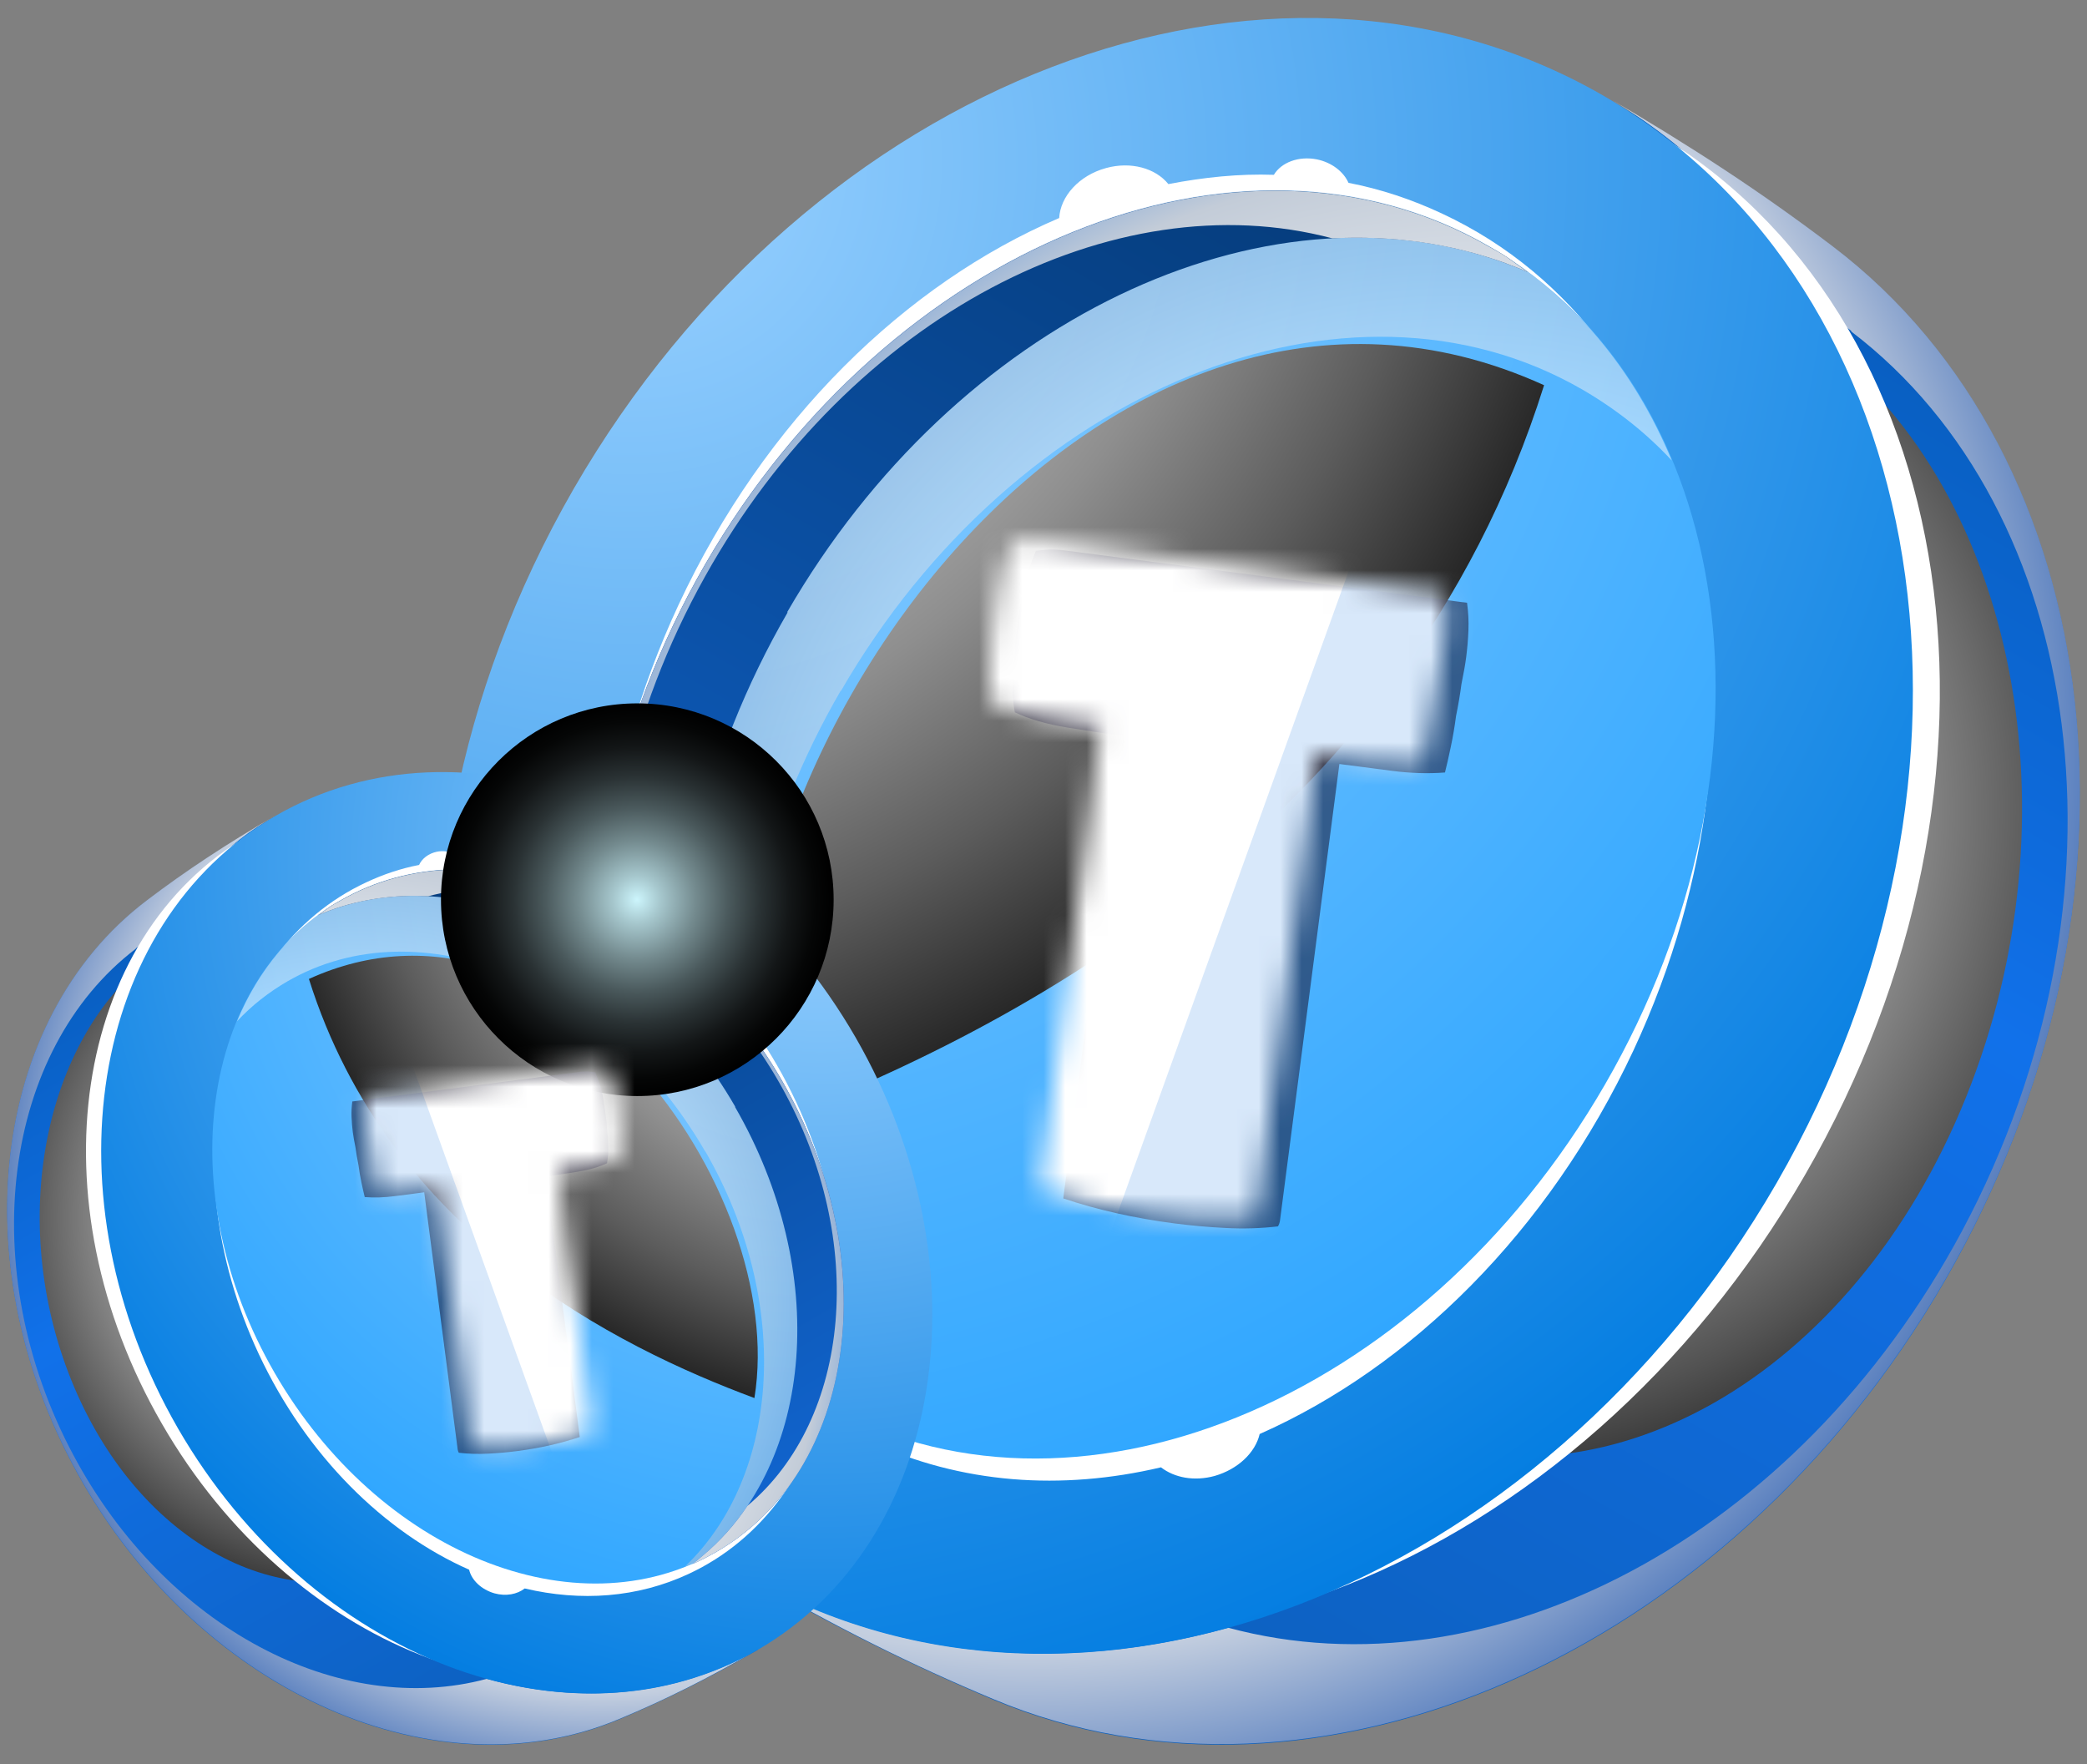 <svg width="97" height="82" viewBox="0 0 97 82" fill="none" xmlns="http://www.w3.org/2000/svg">
<rect x="0" y="0" width="97" height="82" fill="#808080" stroke="none"/>
<path fill-rule="evenodd" clip-rule="evenodd" d="M85.185 11.48C98.059 21.258 100.525 41.96 90.403 59.508C80.253 77.056 61.099 85.257 46.189 79.006C42.318 77.371 38.849 75.651 34.749 73.271L54.619 38.863L74.49 4.455C78.59 6.835 81.859 8.957 85.185 11.509V11.48Z" fill="url(#paint0_linear_501_1486)"/>
<path style="mix-blend-mode:screen" fill-rule="evenodd" clip-rule="evenodd" d="M84.755 16.125C93.644 22.892 96.654 37.888 91.378 50.992C86.102 64.096 74.404 70.605 64.454 66.475C61.873 65.415 59.522 64.239 56.741 62.633L67.092 36.971L77.443 11.308C80.224 12.914 82.461 14.376 84.755 16.125Z" fill="url(#paint1_radial_501_1486)"/>
<path style="mix-blend-mode:multiply" fill-rule="evenodd" clip-rule="evenodd" d="M86.045 15.409C96.998 23.753 99.436 41.759 91.206 57.185C83.55 71.522 69.214 78.92 57.085 75.651C49.429 77.773 41.516 77.142 34.749 73.243C38.849 75.622 42.347 77.371 46.189 78.977C61.099 85.228 80.253 77.027 90.403 59.479C100.554 41.931 98.059 21.229 85.185 11.452C81.859 8.928 78.619 6.807 74.547 4.427C78.59 6.778 81.83 10.075 84.181 14.004C84.812 14.462 85.414 14.892 86.045 15.38V15.409Z" fill="url(#paint2_radial_501_1486)"/>
<g style="mix-blend-mode:screen">
<path fill-rule="evenodd" clip-rule="evenodd" d="M76.698 6.032C91.292 14.462 94.532 36.197 83.895 54.605C73.285 73.013 52.813 81.07 38.218 72.64C23.623 64.21 20.383 42.476 31.021 24.068C41.63 5.66 62.103 -2.398 76.698 6.032Z" fill="white"/>
</g>
<path fill-rule="evenodd" clip-rule="evenodd" d="M74.49 4.427C89.916 13.344 93.529 35.967 82.576 54.978C71.594 73.988 50.203 82.16 34.749 73.271C19.322 64.354 15.71 41.731 26.663 22.72C37.645 3.71 59.035 -4.462 74.49 4.427Z" fill="url(#paint3_radial_501_1486)"/>
<g style="mix-blend-mode:screen">
<path fill-rule="evenodd" clip-rule="evenodd" d="M58.547 66.648C58.347 67.508 57.544 68.282 56.454 68.597C55.508 68.855 54.59 68.683 53.96 68.196C49.343 69.285 44.67 68.97 40.426 66.992C28.182 61.286 24.197 43.881 31.537 28.111C35.551 19.509 42.118 13.172 49.229 10.133C49.286 9.129 50.146 8.154 51.408 7.81C52.555 7.495 53.702 7.81 54.304 8.556C55.938 8.24 57.601 8.068 59.207 8.125C59.551 7.552 60.354 7.237 61.214 7.409C61.902 7.552 62.447 7.982 62.676 8.498C64.167 8.785 65.63 9.272 67.035 9.932C79.278 15.638 83.264 33.042 75.923 48.813C71.966 57.271 65.544 63.551 58.547 66.648Z" fill="white"/>
</g>
<path fill-rule="evenodd" clip-rule="evenodd" d="M69.214 11.452C80.769 18.104 83.178 35.537 74.605 50.39C66.031 65.243 49.745 71.866 38.189 65.185C26.634 58.533 24.226 41.1 32.799 26.247C41.372 11.394 57.659 4.771 69.214 11.452Z" fill="url(#paint4_radial_501_1486)"/>
<path style="mix-blend-mode:multiply" opacity="0.5" fill-rule="evenodd" clip-rule="evenodd" d="M39.078 32.125C47.193 18.075 62.619 11.796 73.543 18.104C75.121 19.021 76.497 20.111 77.701 21.401C75.952 17.186 73.085 13.688 69.185 11.423C57.63 4.771 41.343 11.394 32.77 26.218C24.197 41.071 26.605 58.505 38.161 65.157C38.992 65.644 39.852 66.046 40.741 66.39C32.856 58.877 31.881 44.512 39.078 32.096V32.125Z" fill="url(#paint5_radial_501_1486)"/>
<path fill-rule="evenodd" clip-rule="evenodd" d="M36.584 28.455C44.44 14.864 58.748 8.154 69.959 12.226C70.303 12.369 70.676 12.484 71.02 12.656C70.705 12.426 70.418 12.226 70.103 11.996C69.816 11.796 69.501 11.624 69.185 11.451C57.63 4.799 41.343 11.423 32.77 26.247C24.197 41.1 26.605 58.533 38.161 65.185C38.476 65.357 38.791 65.529 39.107 65.701C39.451 65.873 39.795 66.045 40.139 66.189C39.824 65.959 39.537 65.73 39.25 65.472C30.104 57.788 28.756 42.046 36.612 28.455H36.584Z" fill="url(#paint6_linear_501_1486)"/>
<path style="mix-blend-mode:multiply" fill-rule="evenodd" clip-rule="evenodd" d="M61.902 11.079C64.683 10.935 67.407 11.308 69.959 12.226C70.303 12.369 70.676 12.484 71.02 12.656C70.705 12.426 70.418 12.226 70.103 11.996C69.816 11.796 69.501 11.624 69.185 11.451C57.63 4.799 41.343 11.423 32.77 26.247C24.197 41.1 26.605 58.533 38.161 65.185C38.476 65.357 38.791 65.529 39.107 65.701C39.451 65.873 39.795 66.045 40.139 66.189C39.824 65.959 39.537 65.73 39.25 65.472C37.845 64.296 36.612 62.92 35.58 61.372C27.064 54.232 25.659 39.523 32.77 26.792C39.537 14.663 51.781 8.384 61.931 11.079H61.902Z" fill="url(#paint7_radial_501_1486)"/>
<path style="mix-blend-mode:screen" fill-rule="evenodd" clip-rule="evenodd" d="M71.766 17.903C51.322 8.613 32.197 35.251 35.007 52.483C46.333 48.268 65.142 38.978 71.766 17.903Z" fill="url(#paint8_radial_501_1486)"/>
<path d="M59.399 56.997C58.618 57.091 57.807 57.116 56.967 57.072C56.165 57.032 55.367 56.961 54.573 56.858C52.721 56.617 51.003 56.23 49.419 55.698L52.216 34.202C51.46 34.104 50.592 33.975 49.614 33.815C48.635 33.655 47.82 33.418 47.169 33.105C47.122 32.871 47.086 32.557 47.061 32.162C47.073 31.773 47.087 31.367 47.104 30.945C47.158 30.528 47.191 30.125 47.204 29.736C47.258 29.319 47.3 28.998 47.329 28.774C47.4 28.229 47.487 27.702 47.592 27.194C47.738 26.659 47.923 26.129 48.145 25.603C48.38 25.569 48.594 25.548 48.787 25.54C49.018 25.538 49.247 25.551 49.474 25.581L68.186 28.015C68.245 28.447 68.267 28.873 68.25 29.295C68.234 29.717 68.198 30.136 68.144 30.553C68.103 30.873 68.029 31.288 67.925 31.796C67.862 32.277 67.779 32.771 67.674 33.279C67.612 33.76 67.53 34.239 67.43 34.715C67.329 35.19 67.24 35.586 67.16 35.902C66.383 35.964 65.56 35.938 64.691 35.825C63.821 35.712 63.008 35.606 62.252 35.508L59.537 56.379C59.524 56.475 59.51 56.587 59.493 56.716C59.481 56.812 59.449 56.906 59.399 56.997Z" fill="#1D1936" fill-opacity="0.57"/>
<mask id="mask0_501_1486" style="mask-type:alpha" maskUnits="userSpaceOnUse" x="45" y="25" width="23" height="32">
<path d="M58.333 56.559C57.552 56.653 56.741 56.678 55.901 56.634C55.099 56.595 54.301 56.524 53.507 56.42C51.655 56.179 49.937 55.793 48.353 55.261L51.15 33.765C50.394 33.666 49.526 33.537 48.548 33.377C47.569 33.217 46.754 32.981 46.103 32.668C46.056 32.434 46.02 32.119 45.995 31.725C46.007 31.335 46.021 30.929 46.038 30.508C46.092 30.091 46.125 29.688 46.138 29.298C46.192 28.881 46.233 28.561 46.263 28.336C46.334 27.791 46.421 27.265 46.526 26.757C46.672 26.221 46.857 25.691 47.079 25.166C47.314 25.131 47.528 25.11 47.721 25.103C47.952 25.1 48.181 25.114 48.408 25.143L67.12 27.578C67.179 28.009 67.201 28.436 67.184 28.858C67.168 29.279 67.132 29.698 67.078 30.115C67.037 30.436 66.963 30.85 66.859 31.358C66.796 31.839 66.713 32.334 66.608 32.842C66.546 33.322 66.464 33.801 66.364 34.277C66.263 34.753 66.174 35.149 66.094 35.464C65.317 35.526 64.494 35.501 63.624 35.388C62.755 35.275 61.942 35.169 61.186 35.07L58.471 55.941C58.458 56.038 58.444 56.15 58.427 56.278C58.414 56.374 58.383 56.468 58.333 56.559Z" fill="white"/>
</mask>
<g mask="url(#mask0_501_1486)">
<path d="M40.292 20.463H72.445V64.462H40.292V20.463Z" fill="white"/>
<rect opacity="0.3" x="63.652" y="23.848" width="13.538" height="43.999" transform="rotate(19.792 63.652 23.848)" fill="#7EB0EF"/>
</g>
<path fill-rule="evenodd" clip-rule="evenodd" d="M6.8 41.88C-0.452 47.387 -1.841 59.048 3.86 68.933C9.578 78.817 20.367 83.436 28.765 79.915C30.945 78.995 32.9 78.026 35.209 76.685L24.017 57.304L12.824 37.923C10.514 39.263 8.673 40.458 6.8 41.896V41.88Z" fill="url(#paint9_linear_501_1486)"/>
<path style="mix-blend-mode:screen" fill-rule="evenodd" clip-rule="evenodd" d="M7.042 44.496C2.035 48.308 0.339 56.755 3.311 64.136C6.283 71.517 12.873 75.183 18.477 72.857C19.93 72.26 21.255 71.597 22.822 70.693L16.991 56.238L11.161 41.783C9.594 42.687 8.334 43.511 7.042 44.496Z" fill="url(#paint10_radial_501_1486)"/>
<path style="mix-blend-mode:multiply" fill-rule="evenodd" clip-rule="evenodd" d="M6.315 44.092C0.145 48.792 -1.227 58.935 3.408 67.624C7.72 75.7 15.796 79.867 22.628 78.026C26.94 79.221 31.398 78.866 35.209 76.669C32.9 78.01 30.929 78.995 28.765 79.899C20.367 83.42 9.578 78.801 3.86 68.917C-1.857 59.032 -0.452 47.371 6.8 41.864C8.673 40.442 10.498 39.247 12.792 37.907C10.514 39.231 8.689 41.088 7.365 43.301C7.01 43.559 6.67 43.802 6.315 44.076V44.092Z" fill="url(#paint11_radial_501_1486)"/>
<g style="mix-blend-mode:screen">
<path fill-rule="evenodd" clip-rule="evenodd" d="M11.58 38.811C3.359 43.559 1.534 55.802 7.526 66.171C13.502 76.54 25.034 81.078 33.255 76.33C41.476 71.581 43.301 59.339 37.309 48.97C31.333 38.601 19.801 34.062 11.58 38.811Z" fill="white"/>
</g>
<path fill-rule="evenodd" clip-rule="evenodd" d="M12.824 37.907C4.135 42.929 2.1 55.673 8.269 66.381C14.455 77.089 26.504 81.692 35.209 76.685C43.899 71.662 45.934 58.919 39.764 48.211C33.578 37.503 21.529 32.9 12.824 37.907Z" fill="url(#paint12_radial_501_1486)"/>
<g style="mix-blend-mode:screen">
<path fill-rule="evenodd" clip-rule="evenodd" d="M21.804 72.954C21.917 73.439 22.369 73.875 22.983 74.053C23.516 74.198 24.033 74.101 24.388 73.826C26.988 74.44 29.621 74.263 32.011 73.148C38.908 69.934 41.153 60.13 37.018 51.247C34.757 46.402 31.059 42.833 27.053 41.12C27.021 40.555 26.536 40.006 25.826 39.812C25.18 39.635 24.534 39.812 24.194 40.232C23.274 40.054 22.337 39.958 21.433 39.99C21.239 39.667 20.787 39.489 20.302 39.586C19.914 39.667 19.608 39.909 19.478 40.2C18.638 40.361 17.815 40.636 17.023 41.008C10.127 44.221 7.882 54.025 12.017 62.908C14.245 67.673 17.863 71.21 21.804 72.954Z" fill="white"/>
</g>
<path fill-rule="evenodd" clip-rule="evenodd" d="M15.796 41.864C9.287 45.611 7.93 55.43 12.759 63.797C17.589 72.163 26.762 75.894 33.271 72.131C39.78 68.384 41.137 58.564 36.308 50.197C31.479 41.831 22.305 38.1 15.796 41.864Z" fill="url(#paint13_radial_501_1486)"/>
<path style="mix-blend-mode:multiply" opacity="0.5" fill-rule="evenodd" clip-rule="evenodd" d="M32.771 53.508C28.2 45.594 19.511 42.057 13.357 45.611C12.469 46.127 11.693 46.741 11.015 47.468C12 45.094 13.615 43.123 15.812 41.847C22.321 38.1 31.495 41.831 36.324 50.181C41.153 58.548 39.796 68.367 33.287 72.115C32.819 72.389 32.334 72.615 31.834 72.809C36.275 68.577 36.825 60.486 32.771 53.492V53.508Z" fill="url(#paint14_radial_501_1486)"/>
<path fill-rule="evenodd" clip-rule="evenodd" d="M34.176 51.441C29.75 43.785 21.691 40.006 15.376 42.3C15.182 42.38 14.972 42.445 14.778 42.542C14.956 42.413 15.117 42.3 15.295 42.17C15.457 42.057 15.634 41.96 15.812 41.864C22.321 38.116 31.495 41.847 36.324 50.197C41.153 58.564 39.796 68.383 33.287 72.131C33.11 72.228 32.932 72.324 32.754 72.421C32.561 72.518 32.367 72.615 32.173 72.696C32.351 72.567 32.512 72.437 32.674 72.292C37.826 67.964 38.585 59.097 34.16 51.441H34.176Z" fill="url(#paint15_linear_501_1486)"/>
<path style="mix-blend-mode:multiply" fill-rule="evenodd" clip-rule="evenodd" d="M19.914 41.654C18.348 41.573 16.813 41.783 15.376 42.3C15.182 42.38 14.972 42.445 14.778 42.542C14.956 42.413 15.117 42.3 15.295 42.17C15.457 42.057 15.634 41.96 15.812 41.864C22.321 38.116 31.495 41.847 36.324 50.197C41.153 58.564 39.796 68.383 33.287 72.131C33.11 72.228 32.932 72.324 32.754 72.421C32.561 72.518 32.367 72.615 32.173 72.696C32.351 72.567 32.512 72.437 32.674 72.292C33.465 71.63 34.16 70.855 34.741 69.983C39.538 65.961 40.329 57.675 36.324 50.504C32.512 43.672 25.616 40.135 19.898 41.654H19.914Z" fill="url(#paint16_radial_501_1486)"/>
<path style="mix-blend-mode:screen" fill-rule="evenodd" clip-rule="evenodd" d="M14.358 45.498C25.874 40.264 36.647 55.269 35.064 64.976C28.684 62.602 18.089 57.368 14.358 45.498Z" fill="url(#paint17_radial_501_1486)"/>
<path style="mix-blend-mode:screen" fill-rule="evenodd" clip-rule="evenodd" d="M20.496 41.815C20.496 46.854 24.582 50.941 29.621 50.941C34.66 50.941 38.746 46.854 38.746 41.815C38.746 36.776 34.66 32.69 29.621 32.69C24.582 32.69 20.496 36.776 20.496 41.815Z" fill="url(#paint18_radial_501_1486)"/>
<path d="M21.324 67.518C21.764 67.571 22.221 67.585 22.694 67.56C23.146 67.538 23.595 67.498 24.043 67.44C25.086 67.304 26.054 67.086 26.946 66.787L25.37 54.678C25.796 54.623 26.285 54.55 26.836 54.46C27.387 54.37 27.846 54.237 28.213 54.061C28.239 53.929 28.26 53.752 28.274 53.529C28.267 53.31 28.259 53.081 28.25 52.844C28.219 52.609 28.201 52.382 28.194 52.162C28.163 51.928 28.14 51.747 28.123 51.621C28.083 51.314 28.034 51.017 27.975 50.731C27.892 50.429 27.789 50.131 27.664 49.835C27.531 49.815 27.41 49.803 27.302 49.799C27.172 49.798 27.043 49.806 26.915 49.822L16.375 51.193C16.341 51.437 16.329 51.677 16.339 51.914C16.348 52.152 16.368 52.388 16.398 52.623C16.422 52.803 16.463 53.037 16.522 53.323C16.557 53.594 16.604 53.872 16.663 54.158C16.698 54.429 16.744 54.699 16.801 54.967C16.857 55.235 16.908 55.458 16.953 55.636C17.39 55.671 17.854 55.656 18.344 55.593C18.834 55.529 19.291 55.469 19.717 55.414L21.247 67.17C21.254 67.224 21.262 67.287 21.271 67.36C21.278 67.414 21.296 67.467 21.324 67.518Z" fill="#1D1936" fill-opacity="0.57"/>
<mask id="mask1_501_1486" style="mask-type:alpha" maskUnits="userSpaceOnUse" x="16" y="49" width="13" height="19">
<path d="M21.925 67.272C22.365 67.325 22.821 67.339 23.295 67.314C23.746 67.292 24.196 67.252 24.643 67.194C25.686 67.058 26.654 66.84 27.546 66.54L25.971 54.432C26.397 54.377 26.885 54.304 27.437 54.214C27.988 54.124 28.447 53.99 28.814 53.814C28.84 53.682 28.86 53.505 28.875 53.283C28.868 53.063 28.86 52.835 28.85 52.597C28.82 52.363 28.801 52.136 28.794 51.916C28.764 51.681 28.74 51.501 28.724 51.374C28.684 51.067 28.634 50.771 28.576 50.484C28.493 50.183 28.389 49.884 28.264 49.588C28.132 49.569 28.011 49.557 27.902 49.553C27.772 49.551 27.643 49.559 27.515 49.576L16.975 50.947C16.942 51.19 16.93 51.43 16.939 51.668C16.948 51.905 16.968 52.142 16.999 52.376C17.022 52.557 17.064 52.79 17.122 53.076C17.158 53.347 17.205 53.626 17.264 53.912C17.299 54.183 17.345 54.452 17.401 54.721C17.458 54.989 17.508 55.212 17.553 55.389C17.991 55.424 18.454 55.41 18.944 55.346C19.434 55.282 19.892 55.223 20.318 55.167L21.847 66.924C21.854 66.978 21.862 67.041 21.872 67.113C21.879 67.168 21.897 67.22 21.925 67.272Z" fill="white"/>
</mask>
<g mask="url(#mask1_501_1486)">
<rect width="18.111" height="24.784" transform="matrix(-1 0 0 1 32.087 46.94)" fill="white"/>
<rect opacity="0.3" width="7.626" height="24.784" transform="matrix(-0.941 0.339 0.339 0.941 18.929 48.846)" fill="#7EB0EF"/>
</g>
<defs>
<linearGradient id="paint0_linear_501_1486" x1="52.641" y1="83.594" x2="92.382" y2="14.749" gradientUnits="userSpaceOnUse">
<stop stop-color="#0C5EBA"/>
<stop offset="0.64" stop-color="#1171EA"/>
<stop offset="1" stop-color="#075CBB"/>
</linearGradient>
<radialGradient id="paint1_radial_501_1486" cx="0" cy="0" r="1" gradientUnits="userSpaceOnUse" gradientTransform="translate(67.178 37.63) scale(37.333 37.333)">
<stop stop-color="white"/>
<stop offset="0.09" stop-color="#F7F7F7"/>
<stop offset="0.22" stop-color="#E2E2E2"/>
<stop offset="0.38" stop-color="#BFBFBF"/>
<stop offset="0.56" stop-color="#8F8F8F"/>
<stop offset="0.76" stop-color="#525252"/>
<stop offset="0.98" stop-color="#080808"/>
<stop offset="1"/>
</radialGradient>
<radialGradient id="paint2_radial_501_1486" cx="0" cy="0" r="1" gradientUnits="userSpaceOnUse" gradientTransform="translate(47.594 35.078) scale(54.164 54.164)">
<stop offset="0.51" stop-color="white"/>
<stop offset="0.77" stop-color="#C3CEDF"/>
<stop offset="1" stop-color="#184FAB"/>
</radialGradient>
<radialGradient id="paint3_radial_501_1486" cx="0" cy="0" r="1" gradientUnits="userSpaceOnUse" gradientTransform="translate(29.473 7.781) scale(74.178 74.178)">
<stop stop-color="#9BD2FF"/>
<stop offset="1" stop-color="#037DE1"/>
</radialGradient>
<radialGradient id="paint4_radial_501_1486" cx="0" cy="0" r="1" gradientUnits="userSpaceOnUse" gradientTransform="translate(29.989 7.179) scale(66.149 66.149)">
<stop stop-color="#9AD2FF"/>
<stop offset="1" stop-color="#2EA6FF"/>
</radialGradient>
<radialGradient id="paint5_radial_501_1486" cx="0" cy="0" r="1" gradientUnits="userSpaceOnUse" gradientTransform="translate(67.694 44.77) scale(49.031 49.031)">
<stop offset="0.51" stop-color="white"/>
<stop offset="0.7" stop-color="#C2CBDA"/>
<stop offset="1" stop-color="#386BCE"/>
</radialGradient>
<linearGradient id="paint6_linear_501_1486" x1="28.67" y1="59.709" x2="59.236" y2="6.778" gradientUnits="userSpaceOnUse">
<stop stop-color="#1165D0"/>
<stop offset="1" stop-color="#053C7B"/>
</linearGradient>
<radialGradient id="paint7_radial_501_1486" cx="0" cy="0" r="1" gradientUnits="userSpaceOnUse" gradientTransform="translate(68.583 46.863) scale(47.54 47.54)">
<stop offset="0.51" stop-color="white"/>
<stop offset="0.82" stop-color="#C3CCD8"/>
<stop offset="1" stop-color="#2071D8"/>
</radialGradient>
<radialGradient id="paint8_radial_501_1486" cx="0" cy="0" r="1" gradientUnits="userSpaceOnUse" gradientTransform="translate(18.72 -2.914) scale(63.196 63.196)">
<stop stop-color="white"/>
<stop offset="0.11" stop-color="#FAFAFA"/>
<stop offset="0.23" stop-color="#ECECEC"/>
<stop offset="0.36" stop-color="#D6D6D6"/>
<stop offset="0.5" stop-color="#B6B6B6"/>
<stop offset="0.64" stop-color="#8E8E8E"/>
<stop offset="0.78" stop-color="#5C5C5C"/>
<stop offset="0.92" stop-color="#222222"/>
<stop offset="1"/>
</radialGradient>
<linearGradient id="paint9_linear_501_1486" x1="25.131" y1="82.5" x2="2.746" y2="43.721" gradientUnits="userSpaceOnUse">
<stop stop-color="#0C5EBA"/>
<stop offset="0.64" stop-color="#1171EA"/>
<stop offset="1" stop-color="#075CBB"/>
</linearGradient>
<radialGradient id="paint10_radial_501_1486" cx="0" cy="0" r="1" gradientUnits="userSpaceOnUse" gradientTransform="translate(16.942 56.609) rotate(180) scale(21.029 21.029)">
<stop stop-color="white"/>
<stop offset="0.09" stop-color="#F7F7F7"/>
<stop offset="0.22" stop-color="#E2E2E2"/>
<stop offset="0.38" stop-color="#BFBFBF"/>
<stop offset="0.56" stop-color="#8F8F8F"/>
<stop offset="0.76" stop-color="#525252"/>
<stop offset="0.98" stop-color="#080808"/>
<stop offset="1"/>
</radialGradient>
<radialGradient id="paint11_radial_501_1486" cx="0" cy="0" r="1" gradientUnits="userSpaceOnUse" gradientTransform="translate(27.974 55.172) rotate(180) scale(30.509 30.509)">
<stop offset="0.51" stop-color="white"/>
<stop offset="0.77" stop-color="#C3CEDF"/>
<stop offset="1" stop-color="#184FAB"/>
</radialGradient>
<radialGradient id="paint12_radial_501_1486" cx="0" cy="0" r="1" gradientUnits="userSpaceOnUse" gradientTransform="translate(38.181 39.796) rotate(180) scale(41.783 41.783)">
<stop stop-color="#9BD2FF"/>
<stop offset="1" stop-color="#037DE1"/>
</radialGradient>
<radialGradient id="paint13_radial_501_1486" cx="0" cy="0" r="1" gradientUnits="userSpaceOnUse" gradientTransform="translate(37.891 39.457) rotate(180) scale(37.261 37.261)">
<stop stop-color="#9AD2FF"/>
<stop offset="1" stop-color="#2EA6FF"/>
</radialGradient>
<radialGradient id="paint14_radial_501_1486" cx="0" cy="0" r="1" gradientUnits="userSpaceOnUse" gradientTransform="translate(16.652 60.631) rotate(180) scale(27.618)">
<stop offset="0.51" stop-color="white"/>
<stop offset="0.7" stop-color="#C2CBDA"/>
<stop offset="1" stop-color="#386BCE"/>
</radialGradient>
<linearGradient id="paint15_linear_501_1486" x1="38.633" y1="69.046" x2="21.416" y2="39.231" gradientUnits="userSpaceOnUse">
<stop stop-color="#1165D0"/>
<stop offset="1" stop-color="#053C7B"/>
</linearGradient>
<radialGradient id="paint16_radial_501_1486" cx="0" cy="0" r="1" gradientUnits="userSpaceOnUse" gradientTransform="translate(16.151 61.81) rotate(180) scale(26.779 26.779)">
<stop offset="0.51" stop-color="white"/>
<stop offset="0.82" stop-color="#C3CCD8"/>
<stop offset="1" stop-color="#2071D8"/>
</radialGradient>
<radialGradient id="paint17_radial_501_1486" cx="0" cy="0" r="1" gradientUnits="userSpaceOnUse" gradientTransform="translate(44.238 33.772) rotate(180) scale(35.597 35.597)">
<stop stop-color="white"/>
<stop offset="0.11" stop-color="#FAFAFA"/>
<stop offset="0.23" stop-color="#ECECEC"/>
<stop offset="0.36" stop-color="#D6D6D6"/>
<stop offset="0.5" stop-color="#B6B6B6"/>
<stop offset="0.64" stop-color="#8E8E8E"/>
<stop offset="0.78" stop-color="#5C5C5C"/>
<stop offset="0.92" stop-color="#222222"/>
<stop offset="1"/>
</radialGradient>
<radialGradient id="paint18_radial_501_1486" cx="0" cy="0" r="1" gradientUnits="userSpaceOnUse" gradientTransform="translate(29.605 41.815) rotate(180) scale(9.125)">
<stop stop-color="#CCF5FC"/>
<stop offset="0.12" stop-color="#A6C7CD"/>
<stop offset="0.3" stop-color="#748B8F"/>
<stop offset="0.47" stop-color="#4A595C"/>
<stop offset="0.63" stop-color="#2A3234"/>
<stop offset="0.78" stop-color="#131617"/>
<stop offset="0.91" stop-color="#050606"/>
<stop offset="1"/>
</radialGradient>
</defs>
</svg>
